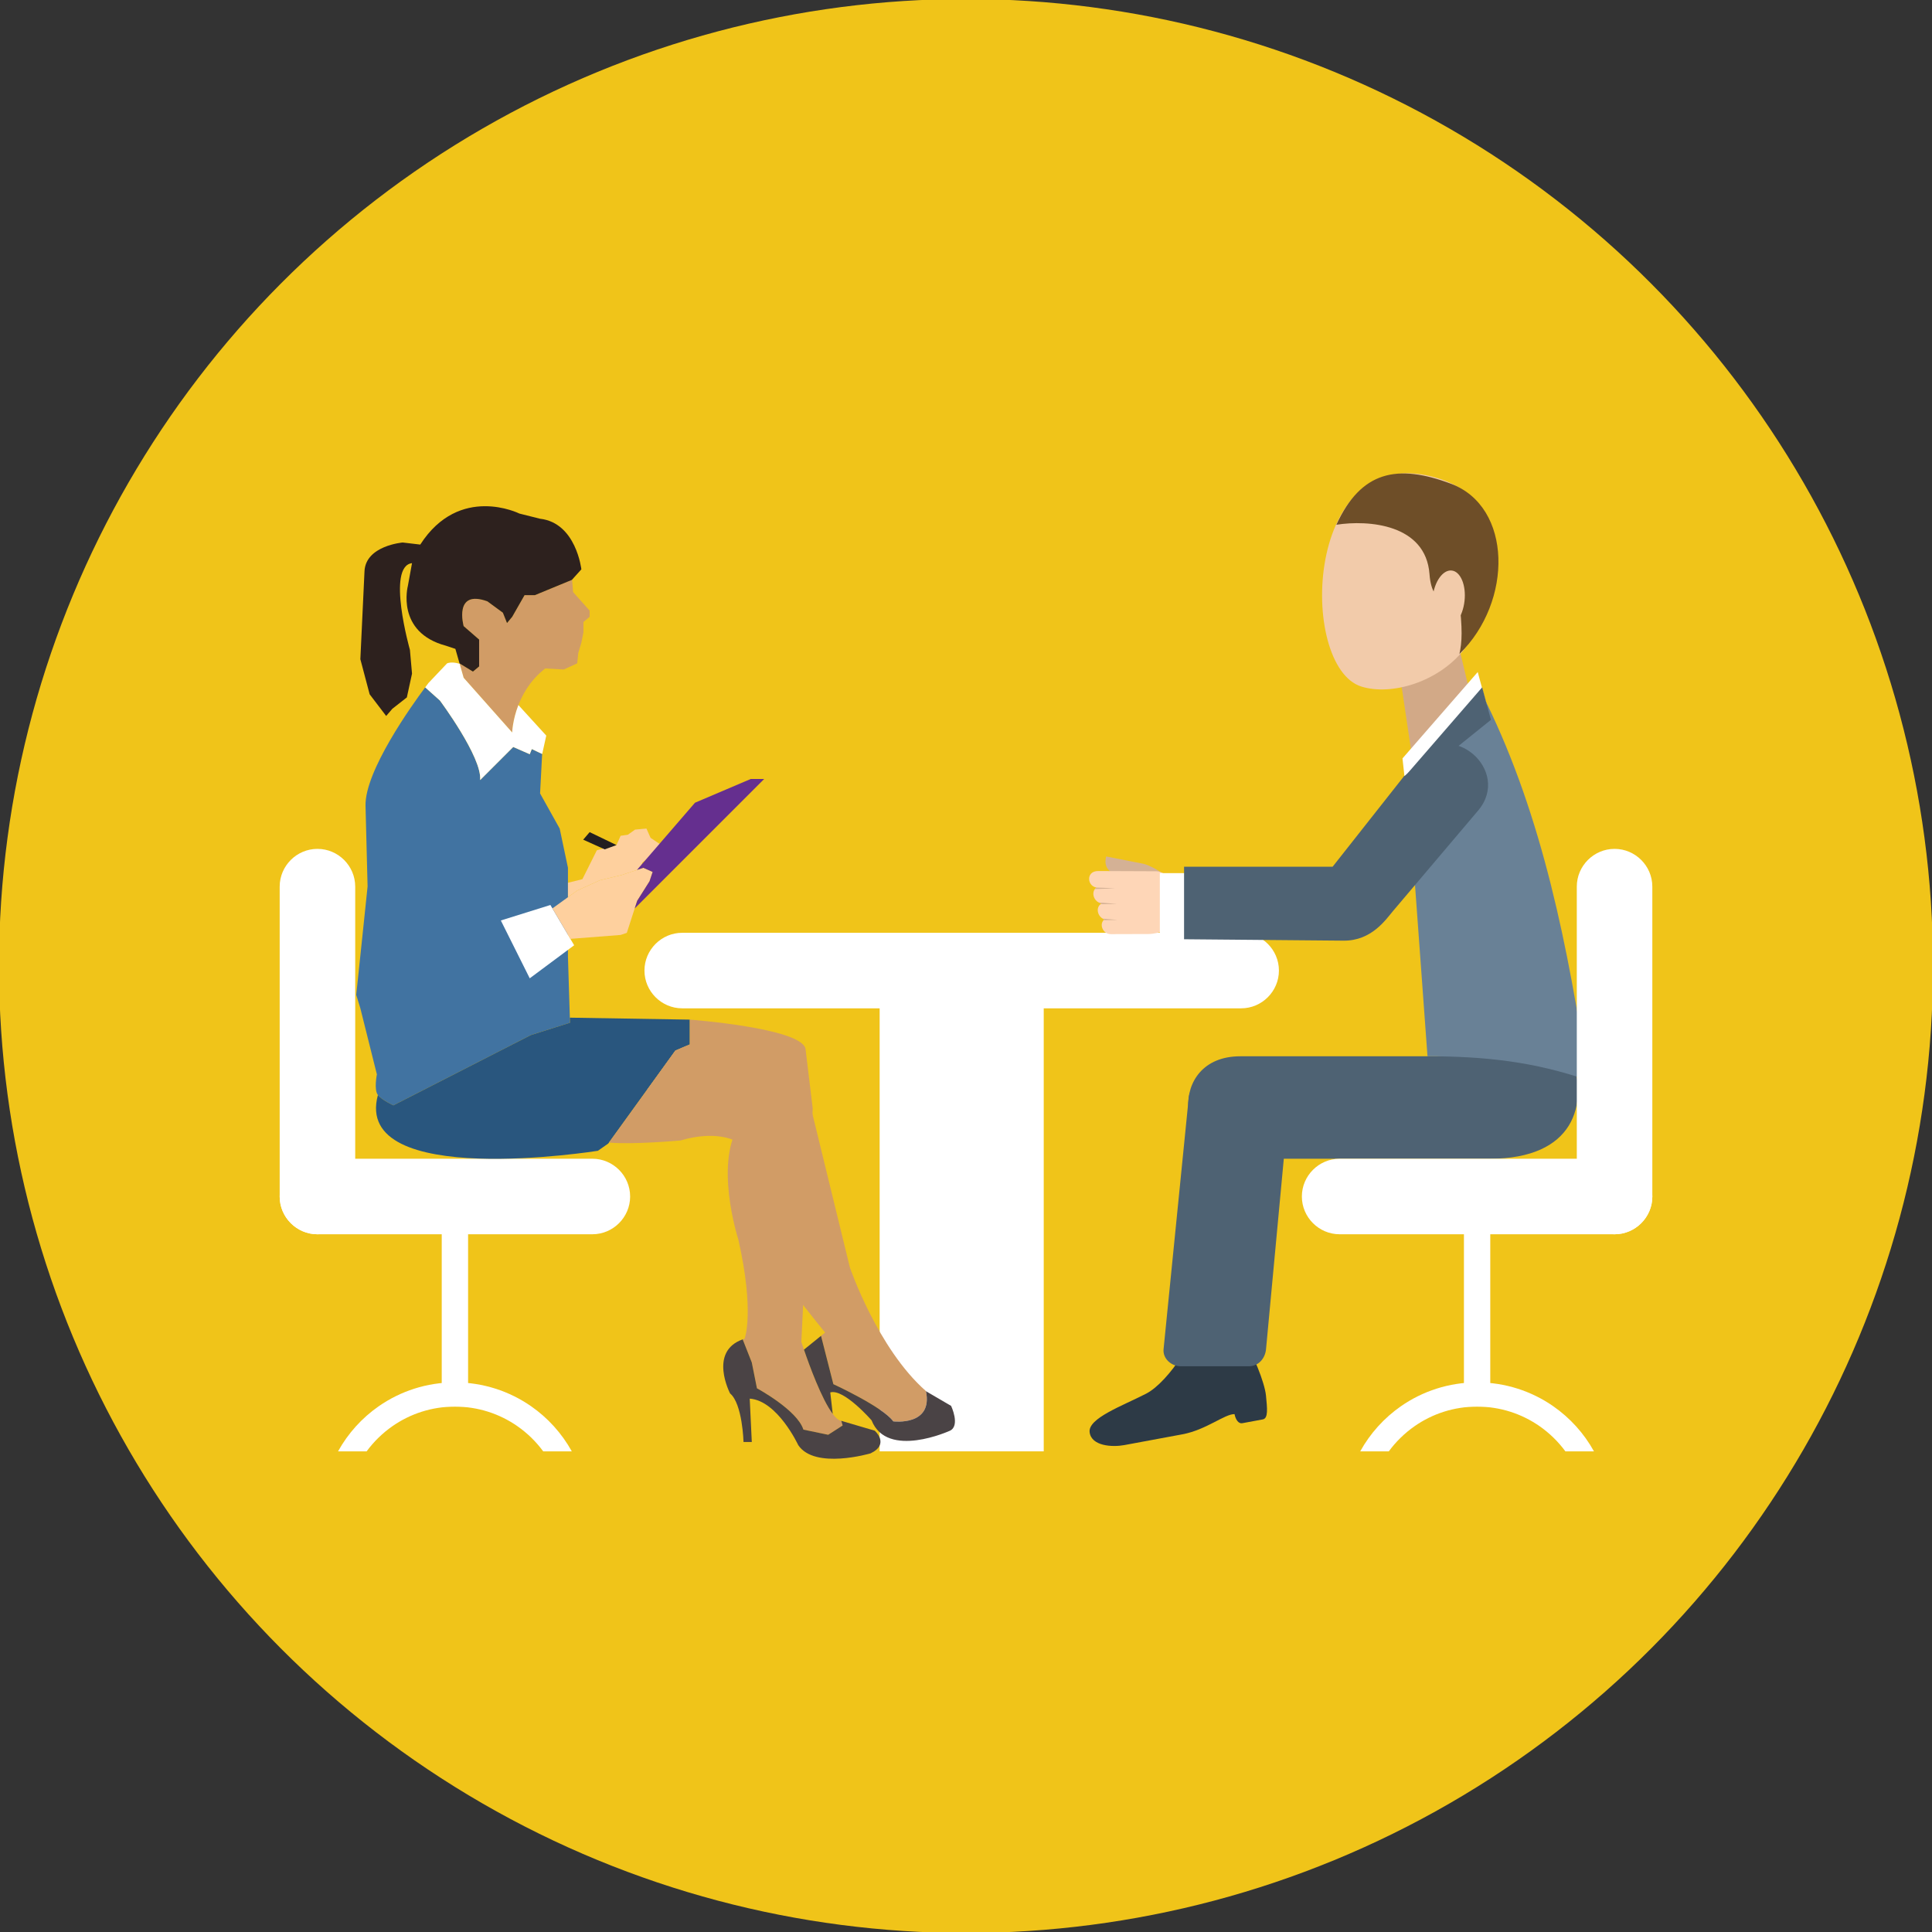 <?xml version="1.0" encoding="utf-8"?>
<!-- Generator: Adobe Illustrator 16.0.0, SVG Export Plug-In . SVG Version: 6.00 Build 0)  -->
<!DOCTYPE svg PUBLIC "-//W3C//DTD SVG 1.1//EN" "http://www.w3.org/Graphics/SVG/1.1/DTD/svg11.dtd">
<svg version="1.1" id="Layer_1" xmlns="http://www.w3.org/2000/svg" xmlns:xlink="http://www.w3.org/1999/xlink" x="0px" y="0px"
	 width="273px" height="273px" viewBox="0 0 273 273" enable-background="new 0 0 273 273" xml:space="preserve">
<rect x="0" y="0" width="273" height="273" fill="#333333" stroke="none"/>
<g>
	<circle fill="#F0C419" cx="136.5" cy="136.5" r="136.642"/>
	<g>
		<path fill-rule="evenodd" clip-rule="evenodd" fill="#FFFFFF" d="M96.402,131.808h78.978c2.936,0,5.337,2.401,5.337,5.336l0,0
			c0,2.936-2.401,5.337-5.337,5.337H96.402c-2.936,0-5.337-2.401-5.337-5.337l0,0C91.065,134.209,93.467,131.808,96.402,131.808z"/>
		<rect x="124.298" y="131.808" fill-rule="evenodd" clip-rule="evenodd" fill="#FFFFFF" width="23.186" height="73.274"/>
		<g>
			<path fill-rule="evenodd" clip-rule="evenodd" fill="#FFFFFF" d="M44.856,163.734h38.848c2.936,0,5.336,2.401,5.336,5.337l0,0
				c0,2.935-2.4,5.336-5.336,5.336H44.856c-2.936,0-5.337-2.401-5.337-5.336l0,0C39.52,166.136,41.921,163.734,44.856,163.734z"/>
			<path fill-rule="evenodd" clip-rule="evenodd" fill="#FFFFFF" d="M39.52,169.071v-43.784c0-2.936,2.401-5.337,5.337-5.337l0,0
				c2.935,0,5.336,2.401,5.336,5.337v43.784c0,2.935-2.401,5.336-5.336,5.336l0,0C41.921,174.407,39.52,172.006,39.52,169.071z"/>
			<rect x="62.419" y="168.488" fill-rule="evenodd" clip-rule="evenodd" fill="#FFFFFF" width="3.724" height="30.271"/>
			<path fill="#FFFFFF" d="M47.767,205.082c1.407-2.545,3.384-4.729,5.758-6.378c3.053-2.123,6.762-3.367,10.757-3.367
				c3.994,0,7.702,1.244,10.757,3.367c2.372,1.647,4.349,3.833,5.758,6.378h-4.041c-1.014-1.382-2.256-2.591-3.668-3.572
				c-2.494-1.734-5.531-2.751-8.806-2.751c-3.276,0-6.313,1.017-8.808,2.751c-1.412,0.981-2.654,2.19-3.668,3.572H47.767z"/>
		</g>
		<g>
			<path fill-rule="evenodd" clip-rule="evenodd" fill="#4E6273" d="M222.06,149.258h-46.807c-10.477,0-9.133,14.477,0,14.477
				h35.273C222.425,163.734,224.522,156.072,222.06,149.258z"/>
			<polygon fill-rule="evenodd" clip-rule="evenodd" fill="#D2A987" points="206.258,91.878 197.652,94.288 199.913,109.509 
				209.853,106.809 			"/>
			<path fill-rule="evenodd" clip-rule="evenodd" fill="#698196" d="M198.845,109.962l2.866,39.296
				c8.049-0.002,15.091,0.756,22.704,3.403c-2.802-18.807-6.466-37.184-14.406-53.422
				C206.674,103.361,200.929,110.221,198.845,109.962z"/>
			<g>
				<path fill-rule="evenodd" clip-rule="evenodd" fill="#D4B195" d="M156.304,121.021l5.286,1.041
					c0.681,0.134,3.13,1.315,3.051,2.006c-0.079,0.689-2.194,0.709-2.872,0.557l-3.691-0.957
					C155.96,123.118,156.135,121.756,156.304,121.021z"/>
				<path fill-rule="evenodd" clip-rule="evenodd" fill="#FED6B7" d="M155.155,125.425l-0.222-0.006
					c-0.863,0.604-0.366,2.109,0.758,2.233c-0.97,0.497-0.619,1.95,0.378,2.262c-0.818,0.604-0.262,2.089,0.894,2.085l5.295-0.016
					c1.485-0.005,3.396-0.814,4.151-1.451c2.242-1.886,0.809-5.322-0.516-6.167c-1.033-0.657-1.695-1.241-2.491-1.251l-8.214-0.033
					C153.323,123.061,153.625,125.45,155.155,125.425z"/>
				<path fill-rule="evenodd" clip-rule="evenodd" fill="#D4B195" d="M157.923,129.987c0,0-1.05,0.023-1.982,0.041
					c0.039-0.039,0.081-0.079,0.129-0.114c-0.087-0.027-0.17-0.063-0.247-0.107C156.771,129.88,157.923,129.987,157.923,129.987
					L157.923,129.987z M154.909,125.438c-0.076,0.056-0.14,0.119-0.193,0.187c1.045-0.022,2.829-0.101,2.829-0.101
					s-1.834-0.097-2.611-0.104C154.944,125.421,154.935,125.427,154.909,125.438L154.909,125.438z M155.245,127.519
					c0.134,0.068,0.283,0.115,0.446,0.134c-0.065,0.032-0.124,0.069-0.178,0.109c1.033-0.009,2.312-0.025,2.312-0.025
					S156.234,127.586,155.245,127.519z"/>
			</g>
			<rect x="163.888" y="123.377" fill-rule="evenodd" clip-rule="evenodd" fill="#FFFFFF" width="5.217" height="8.431"/>
			<path fill-rule="evenodd" clip-rule="evenodd" fill="#4E6273" d="M200.286,107.281l-11.978,15.187h-20.995v10.252l22.539,0.199
				c3.961,0.034,5.969-2.982,6.995-4.196l12.008-14.177C213.698,108.828,204.954,101.364,200.286,107.281z"/>
			<path fill-rule="evenodd" clip-rule="evenodd" fill="#2D3A46" d="M175.756,189.628c1.211,1.357,2.956,5.75,3.131,7.56
				c0.177,1.812,0.344,3.233-0.45,3.38l-2.904,0.538c-0.529,0.099-0.945-0.522-1.087-1.284c-1.386-0.035-3.997,2.229-7.382,2.855
				l-8.195,1.521c-1.686,0.313-4.653,0.154-4.9-1.82c-0.246-1.977,4.626-3.719,7.973-5.439c3.347-1.722,7.494-8.672,7.352-10.48
				c-0.199-2.567,2.315,6.233,4.311,6.161C175.561,192.549,175.105,189.081,175.756,189.628z"/>
			<path fill-rule="evenodd" clip-rule="evenodd" fill="#4E6273" d="M179.628,154.535h-9.652c-1.328,0-1.887-0.672-2.01,0.649
				l-3.549,35.464c-0.131,1.319,1.087,2.412,2.413,2.412h9.651c1.326,0,2.291-1.091,2.414-2.412l3.146-33.701
				C182.165,155.626,180.954,154.535,179.628,154.535z"/>
			<path fill-rule="evenodd" clip-rule="evenodd" fill="#FFFFFF" d="M228.146,163.734h-38.849c-2.935,0-5.337,2.401-5.337,5.337l0,0
				c0,2.935,2.402,5.336,5.337,5.336h38.849c2.935,0,5.336-2.401,5.336-5.336l0,0C233.481,166.136,231.08,163.734,228.146,163.734z"
				/>
			<path fill-rule="evenodd" clip-rule="evenodd" fill="#FFFFFF" d="M233.481,169.071v-43.784c0-2.936-2.401-5.337-5.336-5.337l0,0
				c-2.936,0-5.337,2.401-5.337,5.337v43.784c0,2.935,2.401,5.336,5.337,5.336l0,0C231.08,174.407,233.481,172.006,233.481,169.071z
				"/>
			<rect x="206.86" y="168.488" fill-rule="evenodd" clip-rule="evenodd" fill="#FFFFFF" width="3.722" height="30.271"/>
			<path fill="#FFFFFF" d="M225.234,205.082c-1.406-2.545-3.385-4.729-5.757-6.378c-3.054-2.123-6.762-3.367-10.757-3.367
				s-7.704,1.244-10.758,3.367c-2.37,1.647-4.349,3.833-5.756,6.378h4.038c1.016-1.382,2.258-2.591,3.668-3.572
				c2.496-1.734,5.532-2.751,8.808-2.751s6.312,1.017,8.807,2.751c1.412,0.981,2.653,2.19,3.669,3.572H225.234z"/>
			<polygon fill-rule="evenodd" clip-rule="evenodd" fill="#FFFFFF" points="210.049,99.549 208.81,94.961 198.177,107.167 
				198.454,109.668 			"/>
			<polygon fill-rule="evenodd" clip-rule="evenodd" fill="#4E6273" points="210.676,101.714 209.437,97.123 198.584,109.638 
				198.681,111.376 			"/>
			<path fill-rule="evenodd" clip-rule="evenodd" fill="#F2CBAA" d="M192.377,97.016c-9.017-2.803-8.171-35.25,10.769-29.452
				c11.152,3.413,9.78,16.615,3.686,24.273C203.238,96.351,196.657,98.345,192.377,97.016z"/>
			<path fill-rule="evenodd" clip-rule="evenodd" fill="#6E4E28" d="M205.019,68.352c8.695,3.259,8.793,16.652,1.206,24.064
				c0.36-1.699,0.485-3.341-0.092-8.096c-0.617,0.416-3.765,1.858-4.139-3.199c-0.525-7.055-8.617-7.683-13.161-6.972
				C192.337,66.54,197.446,65.511,205.019,68.352z"/>
			
				<ellipse transform="matrix(0.11 -0.994 0.994 0.11 98.016 278.785)" fill-rule="evenodd" clip-rule="evenodd" fill="#F2CBAA" cx="204.663" cy="84.667" rx="4.07" ry="2.27"/>
		</g>
		<g>
			<path fill="#4173A1" d="M80.255,122.624l-1.169-5.545l-2.771-4.962l0.291-5.545l0.008-0.029l-1.468-0.698l-0.292,0.728
				l-2.334-1.022l-4.674,4.673c0.294-3.214-5.688-11.239-5.688-11.239l-2.076-1.857c-1.85,2.48-8.558,11.834-8.431,16.742
				l0.291,11.387l-0.73,7.001l-0.874,8.318l0.581,1.896l2.335,9.341c0,0-0.438,2.188,0.146,2.917
				c0.582,0.731,2.188,1.461,2.188,1.461l19.41-9.925l5.547-1.75l-0.291-9.338V122.624z"/>
			<polygon fill="#FFFFFF" points="77.773,127.878 81.13,133.57 74.854,138.24 70.77,130.067 			"/>
			<polygon fill="#FED09E" points="90.907,122.624 87.843,123.645 84.779,124.378 81.565,125.836 78.058,128.36 80.599,132.665 
				87.696,132.112 88.572,131.817 90.031,127.295 91.783,124.523 92.221,123.209 			"/>
			<path fill="#29567E" d="M80.524,143.8l0.021,0.715l-5.547,1.75l-19.41,9.925c0,0-1.605-0.729-2.188-1.461
				c-3.646,13.429,31.086,7.882,31.086,7.882l1.458-1.022l9.485-13.134l2.043-0.875v-3.502L80.524,143.8z"/>
			<path fill="#D19C66" d="M106.961,196.175c0,0,5.69,3.062,6.564,5.839l3.505,0.729l2.041-1.313l-0.192-0.659l-0.243-0.072
				c-2.188-1.022-5.402-11.088-5.402-11.088l1.607-32.985l-1.023-8.462c-0.73-2.92-16.344-4.086-16.344-4.086v3.502l-2.043,0.875
				l-4.023,5.574l13.365,4.494c-4.087,5.401-0.438,16.639-0.438,16.639c2.333,10.361,0.875,14.009,0.875,14.009
				c-0.091,0.028-0.175,0.061-0.265,0.092l1.287,3.265L106.961,196.175z"/>
			<path fill="#4A4345" d="M103.167,196.902c1.75,1.46,1.897,6.861,1.897,6.861h1.168l-0.292-6.13
				c3.939,0.291,6.854,6.567,6.854,6.567c2.337,3.501,10.219,1.167,10.219,1.167c2.771-1.312,0.583-3.209,0.583-3.209l-4.718-1.389
				l0.192,0.659l-2.041,1.313l-3.505-0.729c-0.874-2.777-6.564-5.839-6.564-5.839l-0.729-3.648l-1.287-3.265
				C100.071,190.991,103.167,196.902,103.167,196.902z"/>
			<path fill="#D19C66" d="M126.224,200.845c0,0,5.651,0.721,4.618-4.278c-6.827-5.994-10.749-17.467-10.749-17.467l-5.838-23.932
				c0-2.774-3.208-5.692-3.208-5.692l-11.09-1.604l-2.913-0.106l-1.613,0.689l-9.382,12.991c3.293,0.323,10.112-0.293,10.112-0.293
				c4.963-1.462,7.59,0,7.59,0c-2.189,4.231,2.332,12.402,2.332,12.402c0.585,2.627,10.507,14.741,10.507,14.741l-0.575,0.465
				l1.744,6.83C117.759,195.591,124.765,198.803,126.224,200.845z"/>
			<path fill="#4A4345" d="M117.669,199.791l-0.348-3.034c1.897-0.582,5.837,3.941,5.837,3.941
				c2.191,5.545,11.091,1.461,11.091,1.461c1.461-0.729,0.146-3.503,0.146-3.503l-3.505-2.046c-0.014-0.012-0.032-0.029-0.049-0.044
				c1.033,4.999-4.618,4.278-4.618,4.278c-1.459-2.042-8.465-5.254-8.465-5.254l-1.744-6.83l-2.41,1.948
				C114.349,192.884,116.101,197.709,117.669,199.791z"/>
			<path fill="#D19C66" d="M80.839,81.929l-5.255,2.168h-1.46l-1.749,3.064l-0.732,0.877l-0.583-1.46l-2.188-1.605
				c-4.817-1.75-3.356,3.503-3.356,3.503l2.188,1.898v3.793l-0.875,0.73l-1.893-1.158l0.579,2.033l6.86,7.733
				c0,0,0.146-5.545,4.67-9.048l2.626,0.149l1.895-0.876l0.148-1.461l0.437-1.459l0.292-1.461v-1.458l0.875-0.731v-0.873
				l-2.336-2.627L80.839,81.929z"/>
			<path fill="#2D211E" d="M67.703,94.167v-3.793l-2.188-1.898c0,0-1.461-5.253,3.356-3.503l2.188,1.605l0.583,1.46l0.732-0.877
				l1.749-3.064h1.46l5.255-2.168l-0.003-0.019l1.314-1.459c0,0-0.729-6.567-5.835-7.151l-2.92-0.732c0,0-8.464-4.229-14.01,4.383
				l-2.481-0.293c0,0-5.252,0.436-5.399,4.084L50.92,93.147l1.313,4.961l2.335,3.062l0.876-1.02l2.046-1.603l0.73-3.36l-0.295-3.355
				c0,0-3.357-11.816,0.295-12.257l-0.585,3.212c0,0-1.751,6.563,5.398,8.462l1.314,0.438l0.588,2.053l1.893,1.158L67.703,94.167z"
				/>
			<path fill="#FFFFFF" d="M72.375,103.506l-6.86-7.733l-0.565-1.976c-0.672-0.199-1.282-0.247-1.771-0.065l-2.627,2.771
				c0,0-0.175,0.227-0.469,0.624l2.076,1.857c0,0,5.981,8.025,5.688,11.239l4.674-4.673l2.334,1.022l0.292-0.728l1.468,0.698
				l0.575-2.598l-3.938-4.318C72.419,101.77,72.375,103.506,72.375,103.506z"/>
			<polygon fill="#FED09E" points="91.929,118.392 91.346,117.079 89.739,117.226 88.716,117.954 87.696,118.1 87.112,119.412 
				84.338,120.146 82.298,124.229 80.255,124.739 80.255,126.777 81.565,125.836 84.779,124.378 87.843,123.645 90.508,122.759 
				90.76,121.896 92.221,120.727 93.241,119.269 			"/>
			<polygon fill="#652F8F" points="90.907,122.624 92.221,123.209 91.783,124.523 90.031,127.295 89.684,128.371 107.981,110.073 
				106.083,110.073 98.202,113.43 90.003,122.927 			"/>
			<polygon fill="#231F20" points="87.112,119.412 83.321,117.584 82.409,118.649 85.448,120.018 			"/>
		</g>
	</g>
</g>
</svg>
